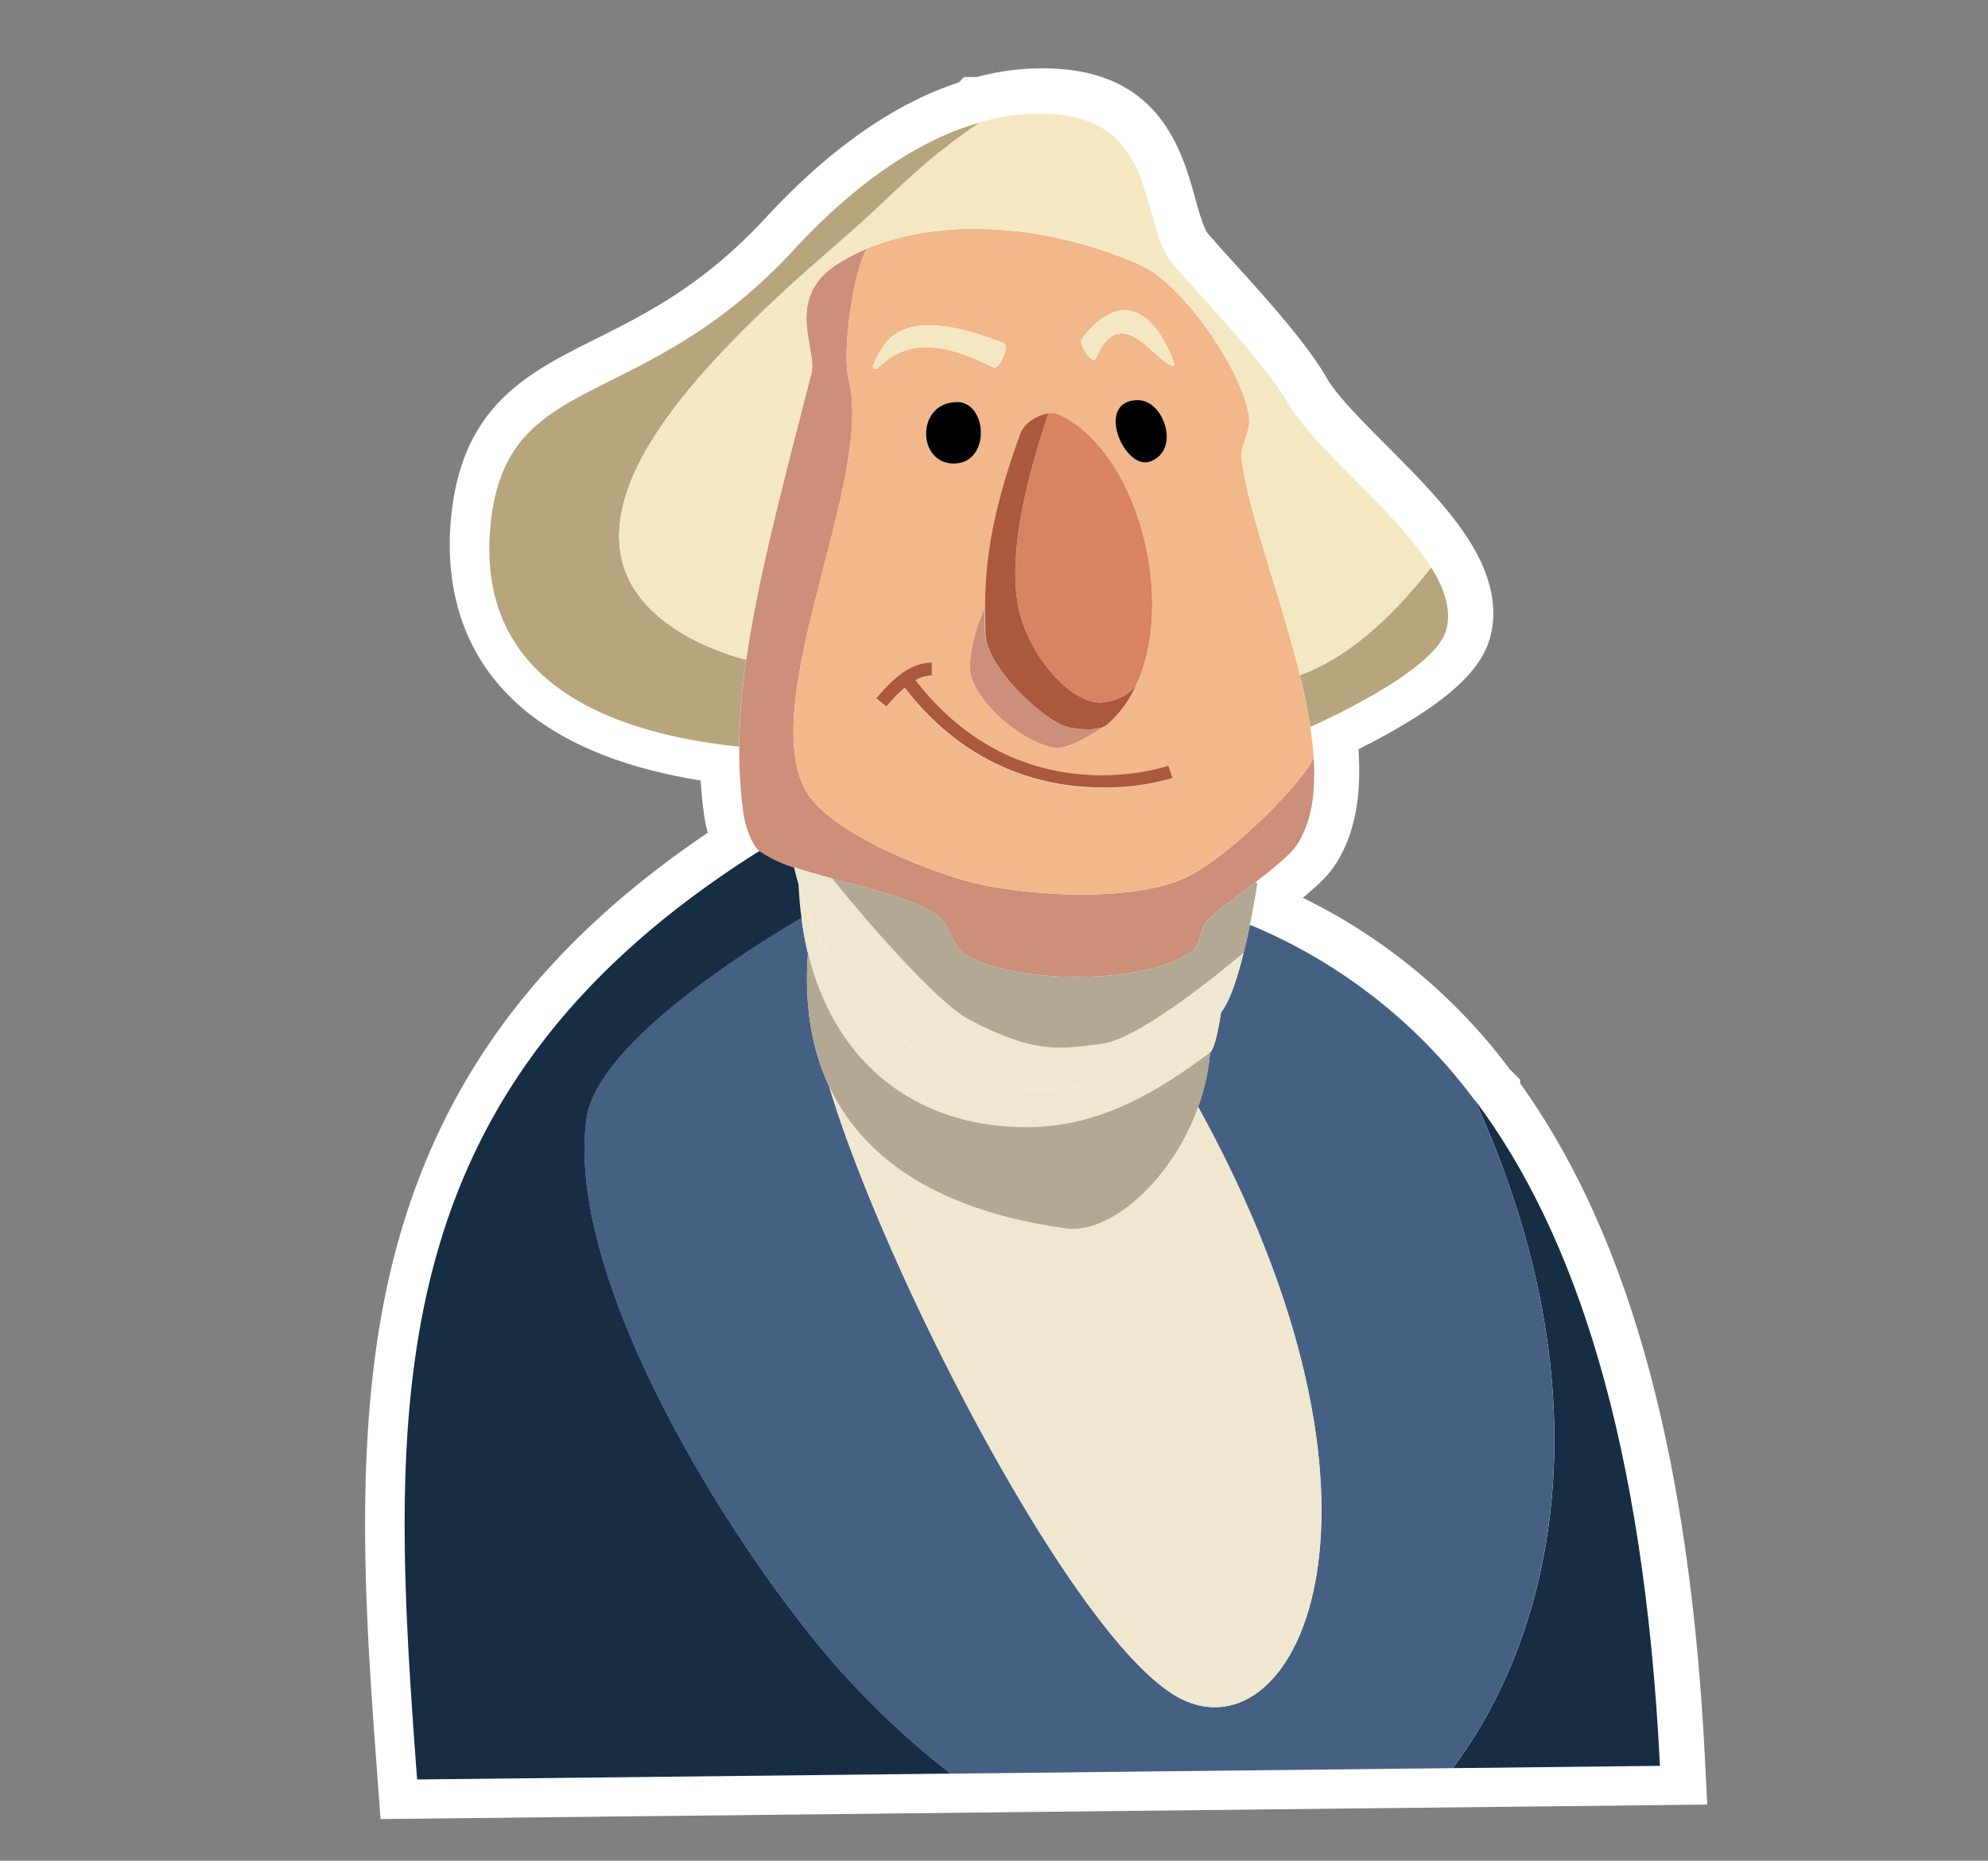 <svg id="Layer_1" data-name="Layer 1" xmlns="http://www.w3.org/2000/svg" viewBox="0 0 470.16 440"><rect x="0" y="0" width="470.16" height="440" fill="#808080" stroke="none"/><defs><style>.cls-1{fill:#fff;}.cls-2{fill:#172d44;}.cls-3{fill:#466084;}.cls-4{fill:#b7a67d;}.cls-5{fill:#f4e8c3;}.cls-6{fill:#cc8f7a;}.cls-7{fill:#f2b78b;}.cls-8{fill:#b2a893;}.cls-9{fill:#efe7d0;}.cls-10{fill:#aa593d;}.cls-11{fill:#d88361;}</style></defs><title>george</title><path class="cls-1" d="M89.31,420.79C86.34,381,83,336,93.45,296.2c10.74-40.77,34.32-72.51,73.94-99.28a31.91,31.91,0,0,1-.81-3.78c-.4-2.85-.69-5.7-.88-8.58-55.69-8.95-61-42.54-59-62.41,2.65-26.24,18-33.9,34.19-42,12-6,25.55-12.79,40.21-28.67,15-16.19,30.31-27,45.71-32L228,18.21h3a60.74,60.74,0,0,1,15.44-2.06,55.26,55.26,0,0,1,6.13.34c22.36,2.5,27.19,19.94,30.08,30.35.89,3.21,2,7.19,3.07,8.45.88,1,1.87,2.15,2.93,3.34l3.63,4c7.85,8.7,16.75,18.55,21.54,26.83,2.41,4.16,8.34,10.11,14.08,15.87,7.28,7.31,14.81,14.87,19.74,22.78,5.11,8.19,6.69,15.9,4.69,22.91s-8.9,13.7-21.76,21.15c-3.32,1.92-6.57,3.62-9.26,5,0,.21,0,.44,0,.68.7,11.19-1.13,19.94-5.61,26.76-1.39,2.14-3.6,4.41-7.59,7.69a135.26,135.26,0,0,1,49,40.61l2.42,2.42v.87c25.85,36.07,40.16,88.51,43.71,160.15l.52,10.38L90,430.15Z"/><g id="_Group_" data-name="&lt;Group&gt;"><path class="cls-2" d="M392.58,417.57l-49,.54c24.32-32.43,36.66-88.69,5.29-157.9C372.51,291.73,388.77,340.84,392.58,417.57Z"/><path class="cls-3" d="M348.86,260.21c31.37,69.21,19,125.47-5.29,157.9l-118.75,1.3a198.06,198.06,0,0,1-36.17-36.57c-23.35-30.21-54.69-84-49.94-118.39,2.61-18.86,43.8-43.37,50.83-47.43a75.78,75.78,0,0,0,1.54,8.35c-.88,11.92.78,22.48,5,31.5,13.16,44,58.92,133.14,83.51,145,27.33,13.15,56.11-45,3.76-140.11a50.79,50.79,0,0,0,2.83-12.86c1.4-1,2.6-9.51,2.6-9.51,2.06-2.55,3.89-8.26,5.31-14,.58-2.28,1.07-4.58,1.51-6.71a126.55,126.55,0,0,1,53.22,41.57S348.86,260.19,348.86,260.21Z"/><path class="cls-4" d="M338.46,134.15c3.24,5.2,4.88,10.25,3.56,14.88-2.89,10.15-32.15,22.86-32.15,22.86-.6-4-1.44-8.08-2.46-12.23Q323,154,338.46,134.15Z"/><path class="cls-5" d="M338.46,134.15Q323,154,307.42,159.66c-4.54-18.73-12.24-38.56-13.79-51.28-.36-3,2.13-6.47,1.8-9.48-.91-8.45-10-23.14-18.66-31.26L280.52,66c7.73,8.65,18.95,20.55,24,29.2C310.77,106.09,330,120.63,338.46,134.15Z"/><path class="cls-6" d="M187.8,205.14a30.72,30.72,0,0,1-8.2-3.91c-1.91-1.43-3.42-6.39-3.76-8.74a110,110,0,0,1-1-16A151.25,151.25,0,0,1,176.48,156c2.63-18.51,8.23-39.87,15.4-67.66,1.36-5.29-5.28-15.76,3.4-23.78a20.45,20.45,0,0,1,3-2.26,44.89,44.89,0,0,1,7-3.58c-2.79,2.31-6.39,23.65-4.55,31,5.92,23.63-21.56,75.23-10.37,96.88,5.2,10,28.56,19.27,39.53,22.06,11.91,3,35.79,4.76,49.18-.54,10.88-4.3,30.1-24.21,31.6-29.1.54,8.18-.43,15.44-4,20.83-1.36,2.09-5.43,5.43-9.7,8.72-4.52,3.48-9.23,6.93-11.13,8.78-2.48,2.43-1.34,5.63-4.13,7.69-10.76,7.93-42.19,7.75-53.48.59-3.05-1.94-3.41-6.45-6.16-8.78-4.92-4.15-15.59-6.52-25.36-9.09C193.57,206.92,190.53,206.08,187.8,205.14Z"/><path class="cls-7" d="M310.59,178c0,.32.07.65.07,1-1.5,4.89-20.73,24.8-31.6,29.1-13.39,5.3-37.27,3.56-49.18.54-11-2.79-34.33-12-39.53-22.06-11.19-21.65,16.29-73.25,10.37-96.88-1.83-7.38,1.76-28.73,4.55-31a0,0,0,0,1,0,0c17.84-7.35,42.55-5.71,64.49,4a26.69,26.69,0,0,1,7,5c8.67,8.12,17.76,22.81,18.66,31.26.33,3-2.16,6.47-1.8,9.48,1.55,12.72,9.25,32.54,13.79,51.28,1,4.16,1.86,8.27,2.46,12.23C310.21,174,310.45,176,310.59,178ZM277.36,86.49c.46.09.43-.33.27-.76-2.51-6.91-10-20.58-21.77-5.67-1,1.3,2.61,6.37,3.25,4.83C265,70.7,273.32,85.82,277.36,86.49ZM277.29,184l-1-2.91c-1.46.49-35.29,11.52-59.76-20.16a8.24,8.24,0,0,1,3.85-1.09l0-3.08c-4.2,0-8.4,2.71-13.12,8.45l2.38,2a33.38,33.38,0,0,1,4.35-4.49c15.23,19.79,34.3,23.73,47.52,23.59A55.75,55.75,0,0,0,277.29,184Zm-5.14-74.86c7.14-2.8,3.1-14.57-3.08-14.5C258.71,94.72,265.93,111.56,272.15,109.11Zm-2.88,51.69c8.54-20.6-.61-54.31-18.9-62.81a4.6,4.6,0,0,0-2.42-.24c-2.52.35-5.67,2.14-6.7,4.93-6.69,18.32-8.3,30.07-8.3,41.26h0c-2.26,4.67-4.49,12.76-3,16.56,3,7.83,13.23,15.42,19.7,16.34,3.19.44,10-4,11.85-5.21l.44-.3a26.81,26.81,0,0,0,6.93-9.51l0,0A3.72,3.72,0,0,0,269.26,160.8ZM235,86.92c1.27.65,3.82-5.18,2.49-5.72-25.46-10.21-28.73.36-31,5.18a.63.63,0,0,0,1,.73C211.27,83.9,217.2,77.79,235,86.92Zm-9.38,22.7c8.78-.1,7.95-14.62.67-14.55C216.55,95.18,216.71,109.72,225.61,109.62Z"/><path class="cls-8" d="M297,208.56l.34.44s-.62,4.22-1.71,9.6c-.44,2.13-.94,4.43-1.51,6.71,0,0-23.65,20.34-33.55,21.6-10.57,1.36-16.21,2.19-31.18-5.61-9.89-5.15-32.66-33.55-32.66-33.55,9.77,2.57,20.44,4.95,25.36,9.09,2.75,2.32,3.11,6.84,6.16,8.78,11.29,7.17,42.73,7.35,53.48-.59,2.79-2.06,1.65-5.26,4.13-7.69C287.75,215.49,292.47,212,297,208.56Z"/><path class="cls-9" d="M294.11,225.31c-1.41,5.78-3.24,11.5-5.31,14-5.87,7.28-23.78,16.21-33,17.58-32.82,4.81-58.21-18.29-66.92-47.84q-.58-2-1.06-4c2.73.94,5.77,1.78,8.92,2.61,0,0,22.77,28.4,32.66,33.55,15,7.81,20.61,7,31.18,5.61C270.45,245.65,294.11,225.31,294.11,225.31Z"/><path class="cls-9" d="M189.54,217c-.34-2.53-.56-5.18-.69-7.92,8.71,29.55,34.1,52.64,66.92,47.84,9.25-1.36,27.15-10.3,33-17.58,0,0-1.2,8.46-2.6,9.51-12.09,9-25.82,17.61-43.24,17.67-25,.12-45.24-13.89-51.88-41.17A75.78,75.78,0,0,1,189.54,217Z"/><path class="cls-9" d="M283.37,261.72c52.35,95.1,23.57,153.26-3.76,140.11-24.59-11.84-70.35-101-83.51-145,8.4,17.86,27,29.6,56,33.62C262.45,291.92,277.13,279.22,283.37,261.72Z"/><path class="cls-8" d="M286.2,248.86a50.79,50.79,0,0,1-2.83,12.86c-6.24,17.5-20.92,30.2-31.27,28.76-29-4-47.6-15.76-56-33.62-4.24-9-5.91-19.58-5-31.5,6.64,27.28,26.87,41.29,51.88,41.17C260.37,266.47,274.11,257.87,286.2,248.86Z"/><path class="cls-5" d="M205.29,58.66a0,0,0,0,0,0,0,44.89,44.89,0,0,0-7,3.58,20.45,20.45,0,0,0-3,2.26l-3.58-1.39c2.8-2.51,5.61-5,8.38-7.37,10.27-8.9,17.47-17.34,31.58-26.81a0,0,0,0,1,0,0,49.25,49.25,0,0,1,19.1-1.78c23.21,2.59,18.9,26.35,26.68,35.38.93,1.08,2,2.26,3.07,3.49l-3.75,1.61a26.69,26.69,0,0,0-7-5C247.84,52.95,223.13,51.31,205.29,58.66Z"/><path class="cls-5" d="M277.63,85.73c.16.43.19.84-.27.76-4-.66-12.37-15.79-18.25-1.6-.64,1.55-4.28-3.52-3.25-4.83C267.66,65.15,275.12,78.82,277.63,85.73Z"/><path class="cls-10" d="M276.3,181.06l1,2.91a55.75,55.75,0,0,1-15.79,2.26c-13.21.14-32.29-3.8-47.52-23.59a33.38,33.38,0,0,0-4.35,4.49l-2.38-2c4.72-5.74,8.92-8.47,13.12-8.45l0,3.08a8.24,8.24,0,0,0-3.85,1.09C241,192.59,274.85,181.56,276.3,181.06Z"/><path d="M269.06,94.61c6.18-.07,10.22,11.7,3.08,14.5C265.93,111.56,258.71,94.72,269.06,94.61Z"/><path class="cls-11" d="M250.36,98c18.29,8.49,27.45,42.21,18.9,62.81-.15.34-.28.68-.45,1l0,0c-1.68,2.71-6.79,4.89-10.2,4.13-6.12-1.38-13.39-9.15-16.76-18.72-4.89-13.88,1.79-36.45,6.1-49.47v0A4.6,4.6,0,0,1,250.36,98Z"/><path class="cls-7" d="M268.81,161.82c.17-.34.3-.68.45-1A3.72,3.72,0,0,1,268.81,161.82Z"/><path class="cls-10" d="M268.8,161.84a26.81,26.81,0,0,1-6.93,9.51l-.44.3c-2.37,1.38-8,.86-10.26-.18-6.34-2.88-17.79-14.27-18.09-21.23-.08-2.09-.14-4.17-.13-6.28,0-11.18,1.61-22.94,8.3-41.26,1-2.8,4.18-4.58,6.7-4.93v0c-4.32,13-11,35.58-6.1,49.47,3.37,9.58,10.64,17.34,16.76,18.72C262,166.73,267.12,164.55,268.8,161.84Z"/><path class="cls-6" d="M251.17,171.46c2.29,1,7.89,1.56,10.26.18-1.8,1.22-8.66,5.65-11.85,5.21-6.47-.91-16.71-8.51-19.7-16.34-1.44-3.8.79-11.89,3-16.56h0c0,2.11,0,4.18.13,6.28C233.38,157.2,244.83,168.58,251.17,171.46Z"/><path class="cls-5" d="M237.49,81.2c1.33.54-1.22,6.37-2.49,5.72-17.79-9.13-23.72-3-27.5.19a.63.63,0,0,1-1-.73C208.75,81.56,212,71,237.49,81.2Z"/><path d="M226.29,95.07c7.28-.08,8.11,14.45-.67,14.55S216.55,95.18,226.29,95.07Z"/><path class="cls-2" d="M224.82,419.4,98.65,420.79c-6.58-88-10.17-162.24,80.95-219.56a30.72,30.72,0,0,0,8.2,3.91q.48,2,1.06,4c.12,2.74.35,5.38.69,7.92-7,4.06-48.22,28.57-50.83,47.43C134,298.8,165.3,352.63,188.65,382.83A198.06,198.06,0,0,0,224.82,419.4Z"/><path class="cls-4" d="M231.65,29c-14.11,9.46-21.31,17.91-31.58,26.81-2.77,2.4-5.58,4.86-8.38,7.37-24.22,21.65-48.27,46.62-44.94,67.6C149.81,150,176.48,156,176.48,156a151.25,151.25,0,0,0-1.67,20.56c-38.29-4-62.09-20.09-58.79-52.6C119.75,87,151.48,98.37,187.81,59,201.88,43.76,216.87,33.18,231.65,29Z"/><path class="cls-5" d="M191.69,63.13l3.58,1.39c-8.68,8-2,18.48-3.4,23.78-7.17,27.79-12.77,49.15-15.4,67.66,0,0-26.66-5.92-29.72-25.23C143.42,109.75,167.47,84.78,191.69,63.13Z"/></g></svg>
